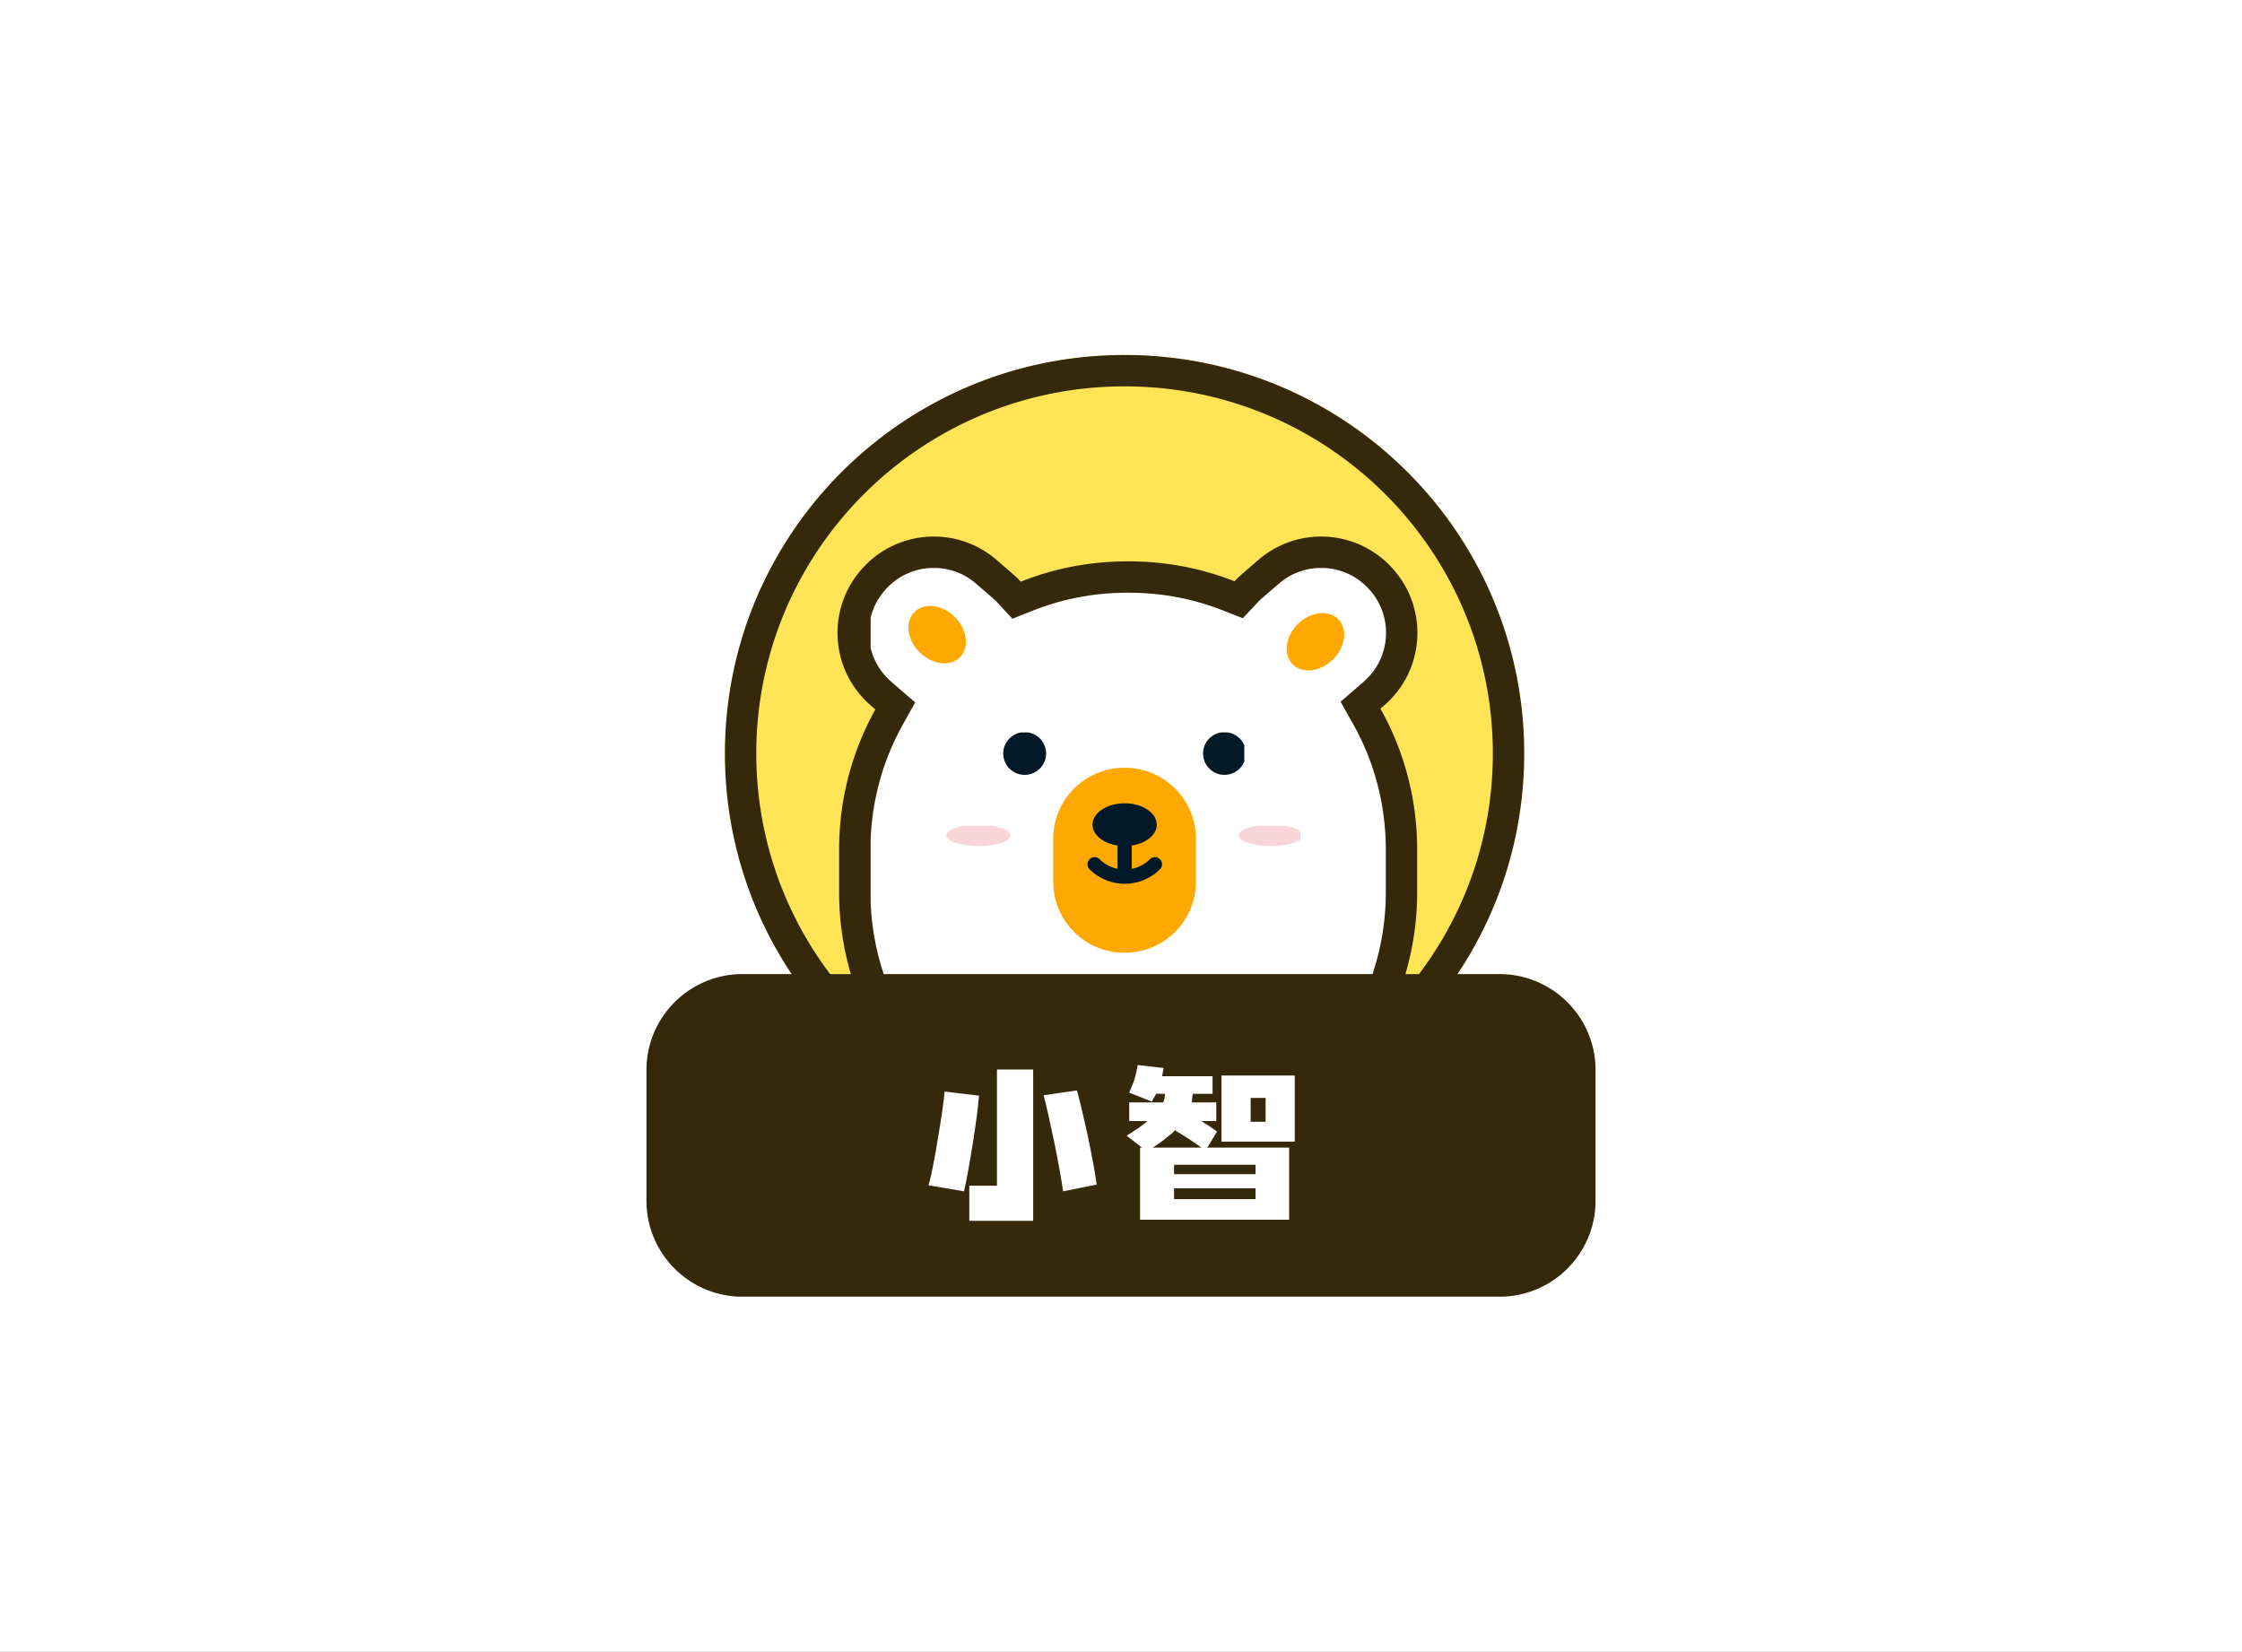 <svg height="100%" version="1.1" width="100%" xmlns="http://www.w3.org/2000/svg" preserveAspectRatio="xMidYMid meet" viewBox="0 0 600 442" xmlns:xlink="http://www.w3.org/1999/xlink"><rect x="0" y="0" width="600" height="442" fill="#808080" stroke="none"/><desc>Created with Snap</desc><defs/><g id="root" contentwidth="254" contentheight="252">
          <rect class="background" height="2000%" width="2000%" y="-1000%" x="-1000%" style="" fill="#ffffff"/>
          <g class="content" id="content" transform="matrix(1,0,0,1,0,-1)">
            <g class="icon">
            <svg height="166" version="1.1" width="214" xmlns="http://www.w3.org/2000/svg" x="194" y="96" preserveAspectRatio="none" transform="matrix(1,0,0,1,0,0)"><desc>Created with Snap</desc><defs/><svg xmlns="http://www.w3.org/2000/svg" viewBox="194 96 214 166"><path d="M300.955 96c59.065 0 106.947 47.744 106.947 106.64 0 21.83-6.579 42.13-17.868 59.033H211.875c-11.288-16.903-17.867-37.202-17.867-59.033 0-58.896 47.881-106.64 106.947-106.64Z" id="prefix-UoD-形状结合" fill="#FFE456"/></svg></svg><svg height="252" version="1.1" width="254" xmlns="http://www.w3.org/2000/svg" x="173" y="96" preserveAspectRatio="none" transform="matrix(1,0,0,1,0,0)"><desc>Created with Snap</desc><defs/><svg xmlns="http://www.w3.org/2000/svg" viewBox="173 96 254 252"><path d="M300.955 96c59.065 0 106.947 47.744 106.947 106.64 0 21.83-6.579 42.13-17.868 59.033h11.268c14.193 0 25.698 11.505 25.698 25.698v34.93C427 336.496 415.495 348 401.302 348H198.698C184.505 348 173 336.495 173 322.302V287.37c0-14.193 11.505-25.698 25.698-25.698h13.177c-11.288-16.903-17.867-37.202-17.867-59.033 0-58.896 47.881-106.64 106.947-106.64Zm-76.391 143.802V228.32c0-13.6 3.522-26.378 9.703-37.471l-1.33-1.153c-10.579-9.222-11.773-25.205-2.757-35.891l.351-.409c9.123-10.464 24.858-11.76 35.557-3.073l.323.267.323.275 4.481 3.884a25.958 25.958 0 0 1 1.968 1.907c8.809-3.505 18.417-5.43 28.476-5.43h.502c9.958 0 19.476 1.887 28.214 5.325a25.8 25.8 0 0 1 1.381-1.365l.544-.485 4.426-3.836c10.596-9.185 26.571-8.167 35.921 2.214l.357.404c9.222 10.578 8.226 26.574-2.163 35.931l-.373.33-1.033.895c6.254 11.141 9.82 23.995 9.82 37.68v11.484a77.114 77.114 0 0 1-3.146 21.87h3.636l.45-.602c12.139-16.331 19.317-36.546 19.317-58.43 0-54.256-44.12-98.25-98.557-98.25-54.437 0-98.557 43.994-98.557 98.25 0 22.154 7.356 42.597 19.767 59.033h5.545a77.114 77.114 0 0 1-3.146-21.87Z" id="prefix--V_-形状结合" fill="#36280B" fill-rule="nonzero"/></svg></svg><svg height="109" version="1.1" width="138" xmlns="http://www.w3.org/2000/svg" x="233" y="153" preserveAspectRatio="none" transform="matrix(1,0,0,1,0,0)"><desc>Created with Snap</desc><defs/><svg xmlns="http://www.w3.org/2000/svg" viewBox="233 153 138 109"><path d="M342.497 156.97c7.208-5.994 17.918-5.16 24.107 1.939l.31.361c6.015 7.193 5.197 17.91-1.904 24.1l-6.24 5.408 3.349 5.967.368.665c5.47 10.001 8.378 21.235 8.378 32.909v11.483l-.009 1.136a68.571 68.571 0 0 1-3.545 20.735H236.509a68.628 68.628 0 0 1-3.555-21.87v-11.484l.005-.773c.127-11.582 3.12-22.712 8.637-32.614l3.32-5.958-6.43-5.572-.31-.276c-6.858-6.234-7.578-16.806-1.583-23.912l.232-.27.274-.309c6.152-6.767 16.521-7.571 23.637-1.85l.27.221.284.242 4.374 3.792.389.347c.339.312.667.639.98.976l3.911 4.213 5.341-2.125.776-.303c7.773-2.984 16.071-4.533 24.598-4.533h.502l.872.005a68.458 68.458 0 0 1 24.27 4.738l5.295 2.083 3.894-4.149.406-.418c.276-.275.563-.542.86-.801l4.464-3.87Z" id="prefix-xPi-形状结合" fill="#FFF" fill-rule="nonzero"/></svg></svg><svg height="93" version="1.1" width="117" xmlns="http://www.w3.org/2000/svg" x="243" y="163" preserveAspectRatio="none" transform="matrix(1,0,0,1,0,0)"><desc>Created with Snap</desc><defs/><svg xmlns="http://www.w3.org/2000/svg" viewBox="243 163 117 93"><path d="M256.888 176.885c2.61-2.603 2.006-7.426-1.35-10.772-3.356-3.347-8.193-3.95-10.804-1.347-2.61 2.603-2.005 7.426 1.35 10.773 3.357 3.346 8.194 3.949 10.804 1.346Zm89.064 1.904c-2.61-2.602-2.005-7.425 1.35-10.772 3.357-3.346 8.194-3.95 10.804-1.346 2.61 2.602 2.006 7.425-1.35 10.772-3.356 3.346-8.193 3.95-10.804 1.346Zm-45.06 27.66h.125c10.513 0 19.036 8.522 19.036 19.035v11.44c0 10.513-8.523 19.036-19.036 19.036h-.124c-10.513 0-19.036-8.523-19.036-19.036v-11.44c0-10.513 8.523-19.036 19.036-19.036Z" id="prefix-V-K-形状结合" fill="#FFA800"/></svg></svg><svg height="6" version="1.1" width="95" xmlns="http://www.w3.org/2000/svg" x="253" y="222" preserveAspectRatio="none" transform="matrix(1,0,0,1,0,0)"><desc>Created with Snap</desc><defs/><svg xmlns="http://www.w3.org/2000/svg" viewBox="253 222 95 6"><path d="M340.105 227.395c4.747 0 8.594-1.278 8.594-2.856 0-1.578-3.847-2.856-8.594-2.856-4.746 0-8.594 1.278-8.594 2.856 0 1.578 3.848 2.856 8.594 2.856Zm-78.3 0c4.746 0 8.593-1.278 8.593-2.856 0-1.578-3.847-2.856-8.593-2.856-4.747 0-8.594 1.278-8.594 2.856 0 1.578 3.847 2.856 8.594 2.856Z" id="prefix-O0Y-形状结合" fill="#F7D5D9"/></svg></svg><svg height="41" version="1.1" width="65" xmlns="http://www.w3.org/2000/svg" x="268" y="197" preserveAspectRatio="none" transform="matrix(1,0,0,1,0,0)"><desc>Created with Snap</desc><defs/><svg xmlns="http://www.w3.org/2000/svg" viewBox="268 197 65 41"><path d="M274.218 208.353c3.164 0 5.73-2.558 5.73-5.713 0-3.155-2.566-5.713-5.73-5.713-3.164 0-5.73 2.558-5.73 5.713 0 3.155 2.566 5.713 5.73 5.713Zm53.474 0c3.164 0 5.73-2.558 5.73-5.713 0-3.155-2.566-5.713-5.73-5.713-3.164 0-5.73 2.558-5.73 5.713 0 3.155 2.566 5.713 5.73 5.713Zm-26.724 7.617c4.747 0 8.594 2.558 8.594 5.713 0 2.72-2.86 4.996-6.69 5.572v6.255a9.52 9.52 0 0 0 4.897-2.61 1.904 1.904 0 0 1 2.688 2.696c-5.218 5.203-13.676 5.203-18.893 0a1.904 1.904 0 0 1 2.688-2.696 9.52 9.52 0 0 0 4.813 2.593v-6.238c-3.83-.576-6.69-2.852-6.69-5.572 0-3.155 3.847-5.713 8.593-5.713Z" id="prefix-8uV-形状结合" fill="#011927"/></svg></svg></g>
            <g id="icon_name_and_slogan_gap">
            </g>
            <g class="name_and_slogan" id="name_and_slogan_id">
              <g class="name"><g id="nameDefaultGroup"><path d="M259.4 318.3 L266.8 318.3 L266.8 287.2 L276.5 287.2 L276.5 327.7 L259.4 327.7 L259.4 318.3 Z M284.5 319.8 Q283.8 314.8 282.1 306.5 Q280.4 298.3 279.3 294.1 L288.2 292.8 Q289.3 296.7 291.1 304.9 Q292.8 313 293.5 318 L284.5 319.8 Z M248.5 318.2 Q249.7 313.8 251 305.6 Q252.4 297.5 252.8 293.1 L262 294.2 Q261.7 298.3 260.4 306.6 Q259.1 314.8 258 319.8 L248.5 318.2 Z M323.1 308.1 L345 308.1 L345 327.4 L305.1 327.4 L305.1 308.1 L305.6 308.1 L301.5 304.9 Q305 302.8 307.1 301 L302.2 301 L302.2 296 L311.3 296 Q311.6 295.2 311.7 294.8 Q311.7 294.6 311.7 294.3 Q311.8 294 311.8 293.7 L309.4 293.7 L308.8 294.8 Q308.7 295 308.5 295.3 Q308.4 295.5 308.3 295.8 L302.2 293.4 Q303.1 291.3 303.6 289.9 Q304 288.5 304.5 286 L311.4 286.8 Q311.2 287.8 311 289 L324.5 289 L324.5 293.7 L319.2 293.7 L319 295.3 L319 296 L325.5 296 L325.5 301 L321.5 301 Q323.5 302.2 325.7 303.8 L323.1 308.1 Z M326.9 306.5 L326.9 288.8 L346.5 288.8 L346.5 306.5 L326.9 306.5 Z M334.7 301.2 L338.7 301.2 L338.7 294.8 L334.7 294.8 L334.7 301.2 Z M314.8 303.2 Q313.6 304.4 312.1 305.5 Q310.7 306.7 308.5 308.1 L321.5 308.1 Q318.7 306 314.6 303.6 L314.8 303.2 Z M314.2 315.2 L336 315.2 L336 312.7 L314.2 312.7 L314.2 315.2 Z M314.2 319 L314.2 321.9 L336 321.9 L336 319 L314.2 319 Z" style="" fill="#ffffff" transform="matrix(1,0,0,1,0,0)"/></g></g>
              <g class="slogan"><g id="sloganDefaultGroup"/></g>
            </g>
            <g class="border">
            </g>
          </g>
          
          <defs id="defs">
            <mask xmlns="http://www.w3.org/2000/svg" id="mask">
                <rect id="showAll" fill="white" x="173" y="96" width="254" height="252"/>
                <rect id="hideNameBg" fill="black" x="0" y="0" width="0" height="0" stroke-width="2" stroke="black"/>
                <rect id="hideSloganBg" fill="black" x="0" y="0" width="0" height="0" stroke-width="2" stroke="black"/>
            </mask>
          </defs>
          
        </g>
        </svg>